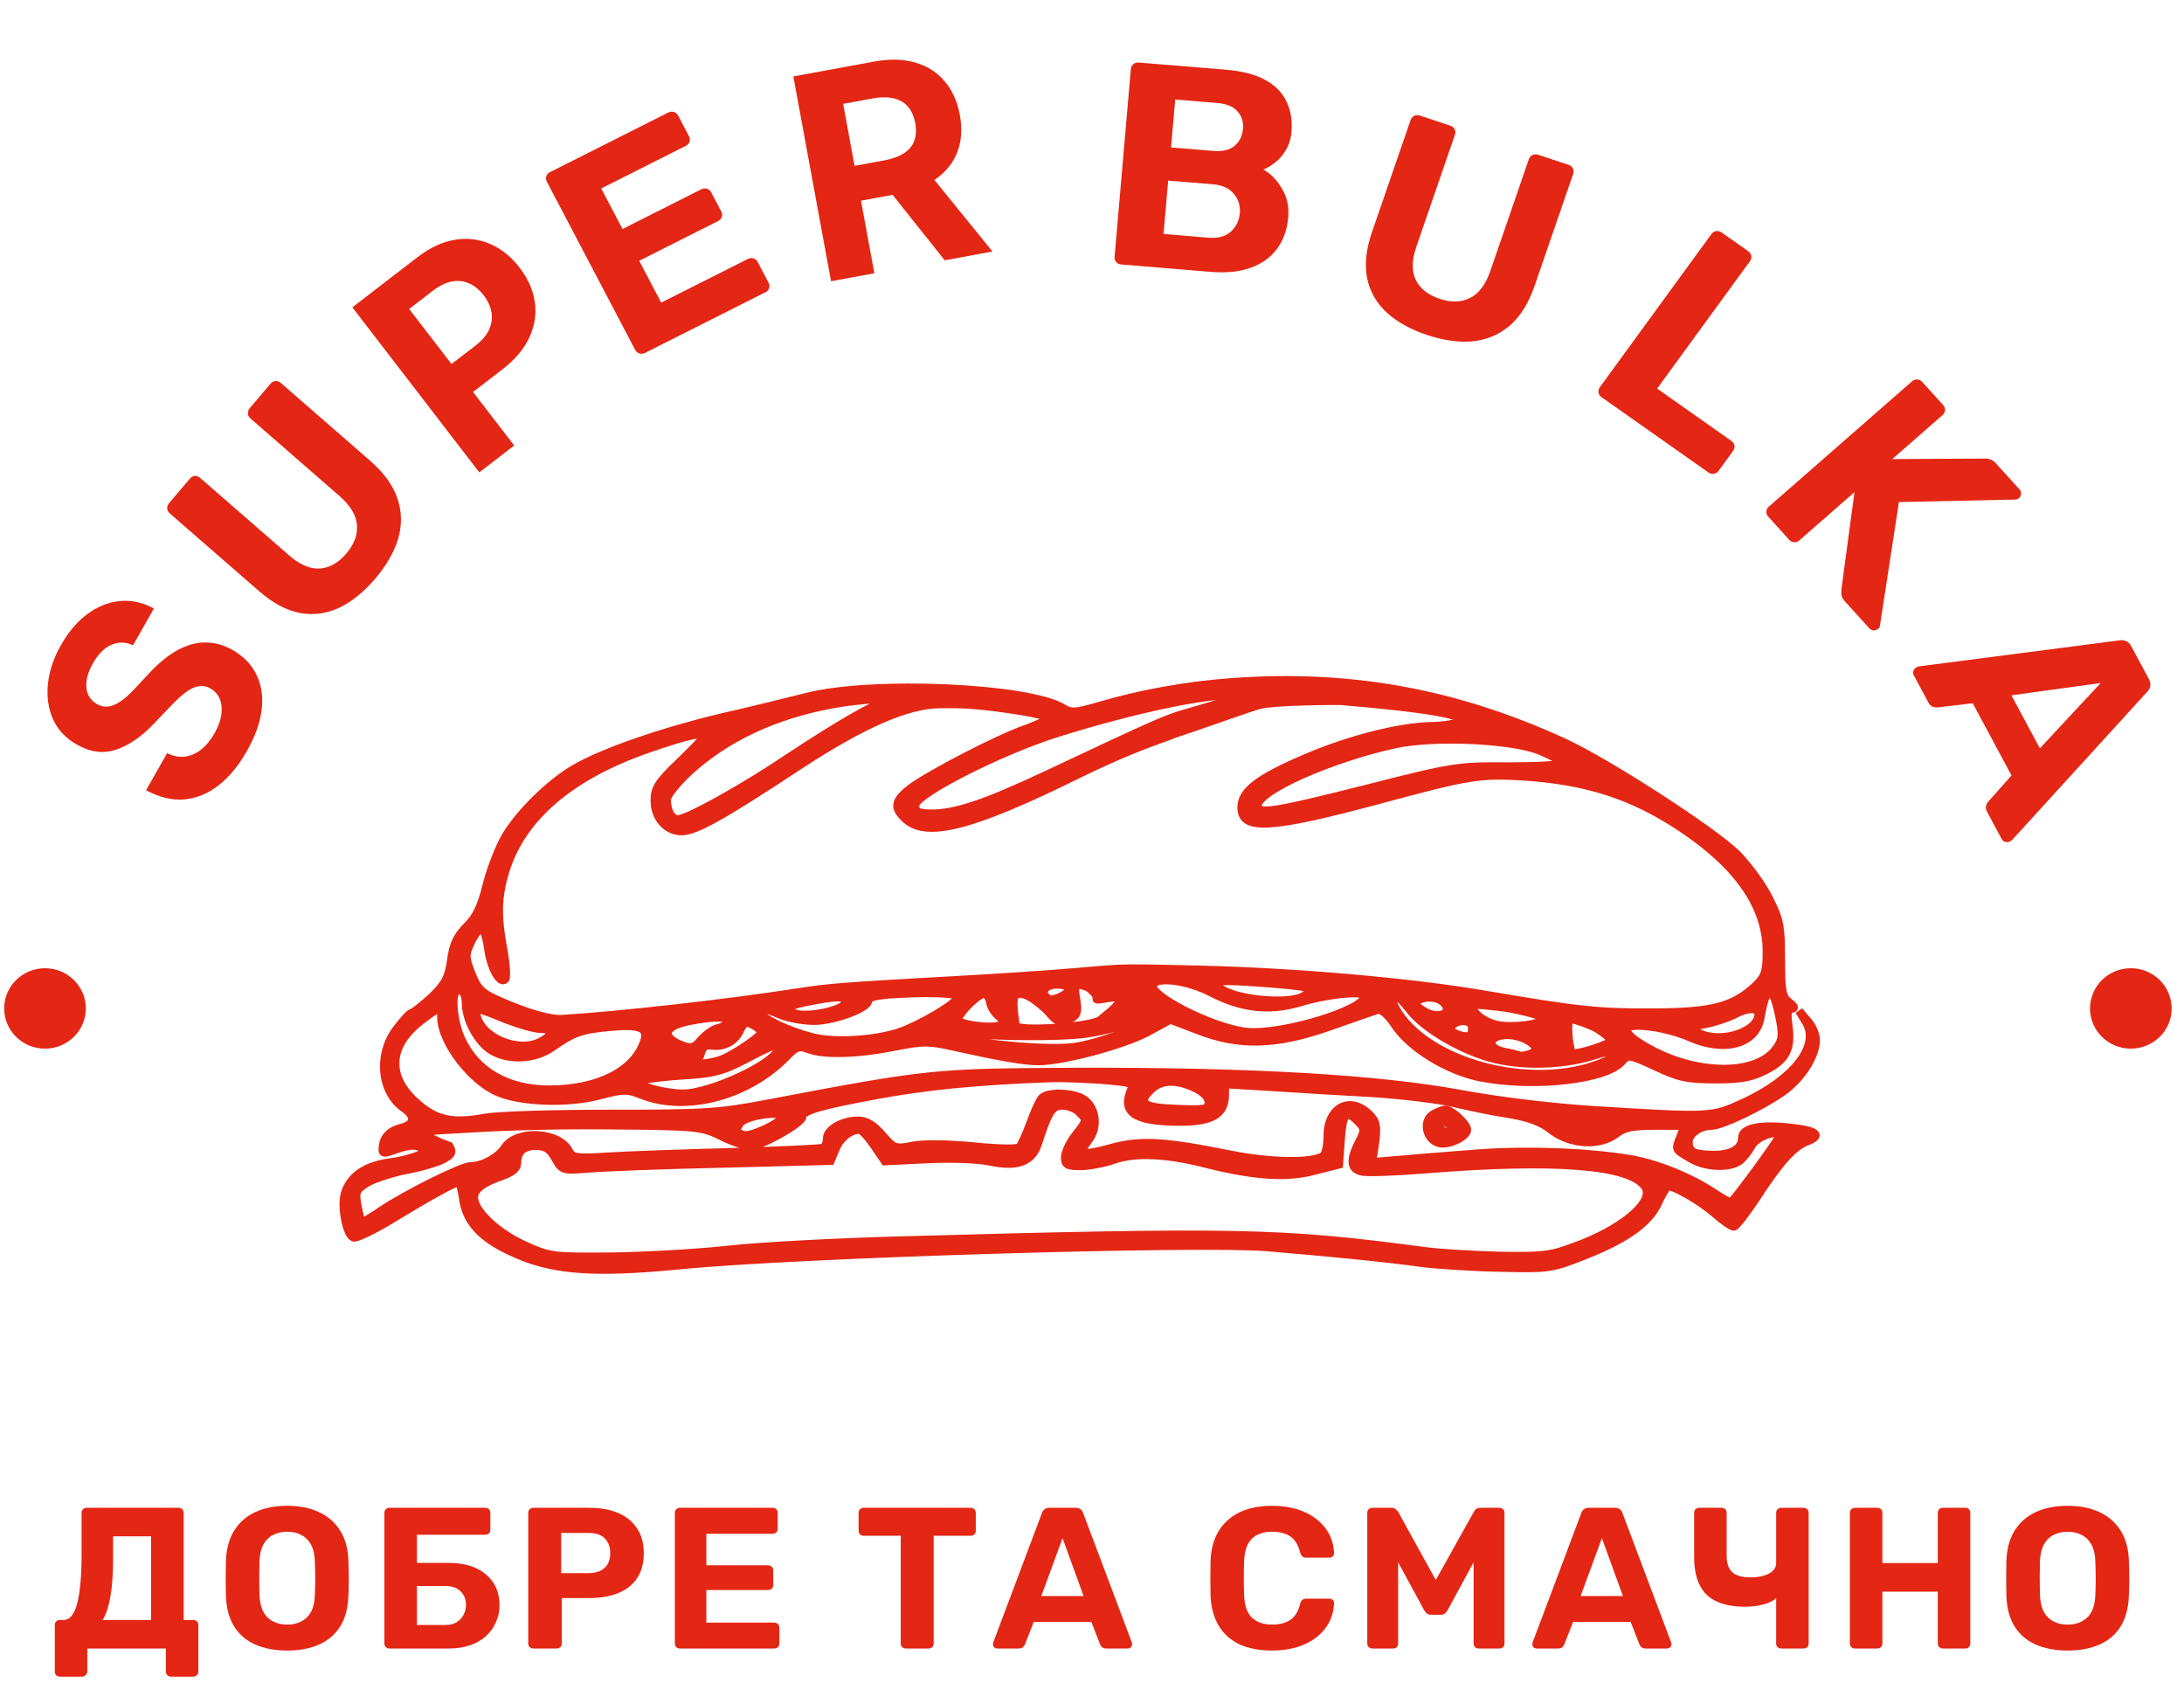 <svg width="103" height="80" viewBox="0 0 103 80" fill="none" xmlns="http://www.w3.org/2000/svg">
<g clip-path="url(#clip0_224_2)">
<path fill-rule="evenodd" clip-rule="evenodd" d="M58.159 32.156C55.972 32.308 53.785 32.708 51.792 33.297C50.727 33.602 50.514 33.621 50.147 33.393C48.579 32.404 41.148 32.061 38.032 32.86C37.122 33.088 35.283 33.545 33.929 33.849C31.238 34.496 28.471 35.447 27.116 36.227C25.955 36.892 24.504 38.319 23.846 39.422C23.555 39.917 23.149 40.944 22.955 41.705C22.704 42.732 22.452 43.265 22.007 43.683C21.562 44.139 21.368 44.52 21.272 45.281C21.155 46.099 21.001 46.384 20.362 47.012C19.917 47.411 19.491 47.753 19.414 47.753C19.336 47.753 19.007 48.115 18.678 48.552C17.788 49.751 17.962 51.501 19.065 52.261C19.607 52.642 19.549 53.022 18.93 53.174C18.214 53.346 18.041 53.788 18.041 54.225C18.041 54.419 18.249 54.345 18.561 54.234C18.771 54.16 19.027 54.069 19.299 54.031C19.783 53.954 19.976 54.187 19.976 54.32C19.976 54.434 19.008 54.738 18.428 54.796C17.305 54.948 16.53 55.4 16.259 56.275C16.085 56.884 16.337 58.215 16.666 58.348C16.801 58.406 17.691 57.968 18.62 57.397C20.207 56.427 21.446 55.742 21.639 55.742C21.678 55.742 21.775 56.085 21.833 56.484C21.968 57.568 22.665 58.348 24.058 58.995C25.974 59.908 27.89 60.06 32.032 59.661C37.586 59.109 56.533 58.539 59.765 58.805C62.707 59.052 65.436 59.319 67.042 59.547C67.816 59.642 69.519 59.756 70.816 59.775C73.061 59.832 73.216 59.794 74.706 59.204C76.699 58.425 77.783 57.645 78.209 56.693C78.402 56.275 78.615 55.933 78.673 55.933C79.002 55.933 80.202 56.636 80.86 57.207C81.247 57.549 81.653 57.834 81.77 57.834C81.867 57.834 82.35 57.207 82.854 56.446C83.899 54.829 84.595 54.05 85.215 53.821C85.95 53.536 85.699 53.307 84.499 53.174C83.028 53.003 82.157 53.174 82.157 53.65C82.157 54.164 81.653 54.449 80.802 54.449C79.873 54.43 79.641 54.316 79.641 53.84C79.641 53.46 80.163 53.079 80.725 53.079C81.189 53.079 83.067 52.186 84.073 51.481C84.963 50.854 85.64 49.789 85.64 49.028C85.64 48.761 85.466 48.362 85.234 48.115L84.847 47.659L85.157 48.172C85.853 49.275 84.634 50.873 82.254 51.976C80.725 52.68 80.705 52.68 75.19 52.338C73.312 52.224 70.758 51.919 68.996 51.596C65.029 50.854 59.011 50.512 50.804 50.531H50.798C44.011 50.569 43.932 50.569 36.193 52.033C33.909 52.471 33.232 52.509 28.839 52.509C26.032 52.509 23.517 52.585 22.858 52.699C21.349 52.984 20.555 52.813 19.646 51.995C18.214 50.74 18.33 49.256 19.917 48.077C20.73 47.449 20.807 47.449 20.807 47.982C20.826 49.142 22.239 50.987 23.497 51.501C24.62 51.976 26.826 52.033 28.258 51.653C29.419 51.349 29.574 51.349 30.29 51.634C32.38 52.452 35.303 51.672 37.102 49.808C37.548 49.352 37.683 49.294 38.128 49.466C38.864 49.751 40.489 49.694 42.193 49.352C43.547 49.085 43.799 49.085 44.979 49.352C47.128 49.827 48.289 50.036 48.966 50.036C50.127 50.036 52.972 49.275 54.114 48.666L55.198 48.077L56.495 48.572C58.43 49.332 60.172 49.294 62.707 48.4C63.771 48.02 64.778 47.678 64.952 47.62C65.145 47.563 65.436 47.811 65.784 48.324C66.5 49.408 68.281 50.493 69.81 50.797C72.345 51.292 75.732 50.911 76.486 50.055C76.777 49.713 76.835 49.713 78.073 50.283C79.157 50.797 79.563 50.892 80.899 50.892C82.138 50.892 82.602 50.797 83.279 50.454C84.247 49.96 84.499 49.446 84.344 48.343C84.266 47.753 84.305 47.563 84.499 47.563C84.673 47.544 84.634 47.449 84.382 47.259C84.053 47.012 83.996 46.746 83.996 45.224C83.996 43.664 83.937 43.34 83.415 42.333C83.105 41.705 82.428 40.792 81.925 40.278C80.783 39.156 75.809 35.941 73.738 34.99C68.668 32.67 63.713 31.757 58.159 32.156ZM57.869 33.05C57.666 33.109 57.41 33.186 57.142 33.266C56.719 33.392 56.265 33.528 55.933 33.621C54.966 33.906 54.637 34.039 49.353 36.531C46.392 37.919 45.018 38.376 43.837 38.357C43.295 38.338 43.16 38.262 43.16 37.977C43.16 37.444 47.244 35.371 49.953 34.534C53.379 33.469 56.514 32.803 58.062 32.765H58.836L57.869 33.05ZM41.805 33.05C41.205 33.202 39.444 34.23 37.257 35.675C35.051 37.159 32.419 38.623 31.974 38.623C31.664 38.623 31.451 38.224 31.451 37.691C31.451 37.501 31.916 36.931 32.477 36.398C34.219 34.8 36.483 33.716 39.289 33.202C40.547 32.974 42.657 32.841 41.805 33.05ZM48.153 33.526C48.869 33.64 49.45 33.792 49.45 33.868C49.45 33.925 48.986 34.135 48.444 34.344C47.128 34.781 43.779 36.531 42.928 37.178C42.173 37.767 42.134 38.091 42.715 38.623C43.702 39.518 45.831 38.985 50.804 36.531C52.859 35.521 54.196 35.042 54.768 34.837C54.886 34.795 54.971 34.764 55.024 34.743C55.296 34.633 55.453 34.575 55.759 34.477C56.076 34.375 56.691 34.161 57.336 33.936C58.111 33.666 58.929 33.381 59.32 33.26C60.037 33.037 63.23 33.05 63.23 33.05C67.295 33.393 69.519 33.754 68.706 34.077C68.493 34.154 67.951 34.23 67.487 34.23C65.997 34.268 63.713 34.838 61.643 35.713C59.359 36.683 58.546 37.292 58.546 38.072C58.546 39.175 59.901 39.099 65.126 37.691C69.287 36.569 69.79 36.493 71.784 36.607C74.822 36.797 76.99 37.501 79.254 39.004C81.983 40.811 83.318 42.751 83.318 44.862C83.318 45.813 83.241 46.041 82.795 46.479C81.731 47.468 80.744 47.715 78.054 47.734C75.383 47.753 74.416 47.639 70.158 46.917C66.655 46.308 61.236 45.832 56.708 45.718L56.214 45.707C54.151 45.658 53.424 45.641 52.699 45.675C52.303 45.694 51.909 45.728 51.3 45.781C51.123 45.797 50.927 45.814 50.708 45.832C49.643 45.927 47.069 46.099 44.999 46.213C39.851 46.498 39.096 46.555 37.644 46.783C34.219 47.316 29.09 47.887 26.516 48.039C25.936 48.077 24.91 47.773 23.671 47.24C22.704 46.821 22.529 46.651 22.239 45.908C21.93 45.129 21.93 45.014 22.22 44.406C22.394 44.045 22.626 43.759 22.723 43.759C22.8 43.759 22.936 44.178 23.013 44.672C23.13 45.623 23.575 46.422 23.826 46.175C23.904 46.099 23.865 45.49 23.749 44.825C23.439 43.207 23.459 42.313 23.826 41.096C24.6 38.547 26.903 36.569 30.6 35.295C32.419 34.667 33.193 34.496 33.193 34.724C33.193 34.781 32.671 35.333 32.032 35.941C31.045 36.892 30.871 37.159 30.871 37.748C30.871 38.566 31.432 39.194 32.148 39.194C32.806 39.194 34.122 38.452 37.722 36.075C40.663 34.154 42.794 33.202 44.361 33.202C44.423 33.202 44.489 33.202 44.559 33.201C45.145 33.195 46.062 33.186 48.153 33.526ZM72.654 35.409C73.196 35.637 73.641 35.884 73.641 35.98C73.641 36.075 72.538 36.132 71.183 36.132C68.784 36.113 68.59 36.132 64.487 37.178C60.036 38.3 59.32 38.414 59.32 37.977C59.32 37.292 62.668 35.789 65.726 35.105C67.584 34.686 71.358 34.857 72.654 35.409ZM57.133 46.803C58.565 47.544 59.862 47.678 61.255 47.278C62.61 46.86 64.352 46.688 64.352 46.974C64.352 47.62 60.423 48.819 58.778 48.647C57.191 48.476 54.075 46.898 54.385 46.403C54.637 46.041 56.03 46.232 57.133 46.803ZM61.604 46.574C61.836 46.651 61.836 46.707 61.526 46.936C60.791 47.449 57.636 47.069 57.423 46.422C57.346 46.232 57.714 46.213 59.32 46.327C60.423 46.403 61.449 46.498 61.604 46.574ZM50.417 46.612C50.417 46.86 49.682 47.221 49.45 47.088C49.024 46.821 49.256 46.422 49.837 46.422C50.166 46.422 50.417 46.498 50.417 46.612ZM51.269 46.536C51.424 46.593 51.773 46.936 51.715 47.088C51.689 47.156 51.863 47.125 52.079 47.088C52.348 47.041 52.683 46.982 52.78 47.088C52.93 47.251 52.353 47.713 52.063 47.946C51.98 48.012 51.92 48.06 51.908 48.077C51.54 48.419 47.901 48.666 47.901 48.343C47.901 48.32 47.892 48.254 47.879 48.162C47.826 47.8 47.716 47.038 47.901 46.917C48.269 46.651 49.025 47.316 49.296 47.563C49.387 47.643 49.462 47.729 49.532 47.809C49.761 48.072 49.939 48.276 50.458 48.043C50.866 47.861 50.828 47.604 50.756 47.114L50.747 47.05C50.63 46.422 50.727 46.327 51.269 46.536ZM21.968 47.297C21.968 48.02 22.452 48.971 23.033 49.427C23.807 50.017 25.181 49.998 26.052 49.37C27.02 48.686 27.445 48.533 28.781 48.419C30.174 48.286 30.581 48.458 30.387 49.066C29.942 50.493 28.2 51.367 25.897 51.367C23.942 51.367 22.452 50.512 21.755 48.99C21.407 48.248 21.272 46.993 21.504 46.746C21.736 46.536 21.968 46.821 21.968 47.297ZM45.192 46.993C45.192 47.221 43.876 48.058 42.754 48.533C41.651 49.028 39.425 49.199 38.283 48.895C37.122 48.59 35.903 48.001 35.903 47.753C35.903 47.506 35.98 47.506 36.812 47.849C37.18 48.001 37.896 48.134 38.399 48.134C39.309 48.134 40.935 47.544 40.935 47.202C40.935 46.955 41.631 46.86 43.605 46.821C44.534 46.821 45.192 46.879 45.192 46.993ZM46.702 47.297C46.74 47.487 46.915 47.773 47.089 47.906C47.282 48.039 47.321 48.21 47.205 48.305C46.973 48.533 45.192 48.324 45.192 48.077C45.192 47.773 46.198 46.783 46.45 46.86C46.547 46.898 46.682 47.088 46.702 47.297ZM83.899 47.867C84.092 48.761 84.073 48.99 83.802 49.389C82.912 50.74 79.989 50.721 77.648 49.37C76.37 48.647 76.428 48.229 77.783 48.4C78.344 48.458 79.196 48.686 79.66 48.895C81.325 49.637 82.815 49.237 83.028 47.982C83.299 46.422 83.589 46.384 83.899 47.867ZM39.87 47.164C40.141 47.601 37.741 48.096 37.335 47.697C37.122 47.487 37.315 47.373 38.244 47.202C39.425 46.974 39.734 46.974 39.87 47.164ZM66.461 47.582C67.139 48.495 69.016 49.58 70.526 49.941C71.997 50.283 73.854 50.207 75.286 49.732C75.693 49.599 76.08 49.523 76.118 49.56C76.332 49.751 75.828 50.055 74.861 50.34C71.977 51.158 68.067 50.207 66.306 48.229C65.745 47.582 65.513 46.993 65.861 46.993C65.958 46.993 66.21 47.259 66.461 47.582ZM68.165 47.377C68.475 47.853 67.719 48.039 67.139 47.659C66.732 47.411 66.674 47.297 66.887 47.164C67.235 46.955 67.914 46.978 68.165 47.377ZM23.807 48.039C24.445 48.286 25.2 48.514 25.51 48.514C25.8 48.514 26.032 48.59 26.032 48.666C26.032 48.743 25.8 48.952 25.51 49.104C24.504 49.656 22.762 48.971 22.491 47.925C22.375 47.468 22.413 47.468 23.807 48.039ZM72.714 47.948C73.023 48.214 71.784 48.438 70.874 48.362C70.216 48.305 69.675 47.929 69.52 47.663C69.327 47.32 69.501 47.339 70.681 47.472C71.359 47.53 72.636 47.872 72.714 47.948ZM82.931 47.811C82.931 48.629 81.228 49.199 80.202 48.743L79.544 48.458L80.415 48.286C80.899 48.191 81.499 47.982 81.77 47.849C82.389 47.506 82.931 47.487 82.931 47.811ZM54.482 47.925C54.482 48.21 51.753 49.237 50.611 49.37C49.024 49.56 44.418 49.028 44.418 48.666C44.418 48.552 44.573 48.533 44.766 48.609C45.366 48.857 49.895 48.952 51.308 48.724C52.062 48.609 53.069 48.343 53.533 48.134L53.618 48.097C54.249 47.823 54.421 47.748 54.466 47.794C54.483 47.811 54.483 47.846 54.482 47.892V47.908L54.482 47.925ZM34.316 48.172C34.258 48.305 34.064 48.438 33.851 48.476C33.658 48.514 33.309 48.761 33.077 49.009C32.748 49.408 32.613 49.446 32.187 49.294C31.142 48.895 31.297 48.362 32.554 48.134C33.754 47.906 34.393 47.925 34.316 48.172ZM35.903 48.686C35.903 48.781 35.438 49.142 34.896 49.485C33.987 50.055 33.696 50.131 32.284 50.207C31.277 50.245 30.677 50.188 30.677 50.074C30.677 49.96 31.103 49.922 31.819 49.979C32.864 50.074 32.942 50.055 33.058 49.656C33.116 49.389 33.29 49.256 33.522 49.294C34.122 49.389 34.664 49.104 34.896 48.59C35.09 48.191 35.187 48.153 35.516 48.324C35.728 48.438 35.903 48.609 35.903 48.686ZM75.345 48.514C75.673 48.724 75.964 48.971 75.964 49.066C75.964 49.237 74.261 49.77 74.144 49.637C73.99 49.446 73.856 48.043 74.069 48.043C74.185 48.043 74.996 48.305 75.345 48.514ZM69.327 48.233C69.482 48.329 69.422 48.743 69.345 48.8C69.171 48.971 68.416 48.724 68.416 48.495C68.416 48.267 68.959 48.005 69.327 48.233ZM72.423 49.47C72.423 49.679 71.784 49.808 71.668 49.77C71.532 49.713 71.183 49.637 70.893 49.58C70.1 49.408 70.178 48.804 71.069 48.804C71.707 48.785 72.423 49.184 72.423 49.47ZM36.677 49.446C36.677 50.074 33.541 51.558 32.206 51.558C31.393 51.558 30.097 51.215 30.097 51.006C30.097 50.93 30.948 50.797 31.993 50.721C33.619 50.626 34.025 50.531 35.129 49.96C36.503 49.237 36.677 49.18 36.677 49.446ZM51.908 50.911L51.925 50.912C53.456 51.044 53.475 51.046 53.301 51.481C52.914 52.49 53.592 52.889 55.662 52.889C57.172 52.889 57.772 52.528 57.772 51.615V51.12L59.959 51.253C61.139 51.33 63.307 51.463 64.739 51.539C66.171 51.634 67.874 51.843 68.513 51.995C69.152 52.147 70.293 52.395 71.067 52.509C72.093 52.68 72.654 52.87 73.177 53.289C74.067 53.973 75.441 54.05 76.215 53.46C76.603 53.156 76.99 53.079 78.073 53.079H79.447L79.254 53.574L79.227 53.644C79.125 53.904 79.071 54.042 79.106 54.153C79.146 54.279 79.301 54.369 79.631 54.562L79.699 54.601C80.395 55.039 81.537 55.096 82.041 54.734C82.215 54.601 82.466 54.278 82.602 54.031C82.834 53.574 83.899 53.213 83.899 53.593C83.899 53.707 82.041 56.256 81.653 56.674C81.615 56.713 81.247 56.522 80.86 56.256C79.719 55.495 78.112 54.848 76.835 54.639C74.744 54.297 71.725 54.202 69.326 54.411C68.029 54.506 66.461 54.639 65.842 54.696L64.719 54.791L64.855 53.859C64.952 53.079 64.913 52.87 64.565 52.528C63.674 51.653 62.61 52.205 62.61 53.555C62.61 54.012 62.513 54.449 62.397 54.506C61.855 54.848 59.881 54.81 58.004 54.43C54.869 53.802 53.785 53.745 52.392 54.126C51.734 54.316 51.133 54.411 51.076 54.354C50.998 54.297 51.133 54.031 51.327 53.764C51.811 53.174 51.695 52.242 51.133 51.843C50.63 51.501 49.373 51.463 49.121 51.786C49.005 51.919 48.773 52.452 48.579 52.984C48.385 53.498 48.153 54.012 48.076 54.087C47.998 54.183 47.031 54.164 45.947 54.05C44.728 53.935 43.586 53.916 43.063 54.012C42.231 54.183 42.173 54.164 41.612 53.517C41.205 53.041 40.857 52.832 40.47 52.832C39.734 52.832 38.999 53.251 38.999 53.669C38.999 53.859 38.922 54.05 38.844 54.107C38.767 54.164 36.812 54.24 34.529 54.316C32.264 54.373 29.632 54.468 28.703 54.525C27.194 54.62 27 54.601 26.826 54.259C26.342 53.346 24.368 53.251 23.807 54.107C23.497 54.582 22.742 54.981 22.201 54.981C21.775 54.981 19.181 56.275 17.982 57.074C17.498 57.416 17.072 57.645 17.053 57.606C17.014 57.587 16.936 57.226 16.859 56.846C16.743 56.18 16.782 56.104 17.323 55.761C17.652 55.571 18.465 55.305 19.123 55.172C19.781 55.058 20.555 54.829 20.865 54.677C21.31 54.449 21.368 54.335 21.194 54.031C19.976 53.559 19.59 53.335 21.041 53.274C21.2 53.267 21.414 53.254 21.684 53.239L21.685 53.238H21.686C22.886 53.166 25.186 53.029 28.723 53.06C32.883 53.099 33.077 53.118 33.987 53.555C34.49 53.821 35.148 54.031 35.419 54.031C35.922 54.031 37.838 52.946 37.838 52.661C37.838 52.376 38.651 52.128 41.341 51.634C43.721 51.196 46.024 50.968 49.547 50.835C49.972 50.816 51.037 50.854 51.908 50.911ZM56.34 51.292C56.746 51.481 56.998 51.729 56.998 51.976C56.998 52.3 56.862 52.338 55.507 52.28C53.901 52.224 53.63 52.014 54.269 51.387C54.753 50.911 55.45 50.873 56.34 51.292ZM50.882 52.433L50.914 52.464C51.27 52.813 51.272 52.815 50.708 53.536C50.437 53.879 50.224 54.354 50.224 54.563C50.224 54.925 50.34 54.981 50.959 54.981C51.346 54.981 52.062 54.848 52.547 54.677C53.533 54.335 55.024 54.392 56.92 54.886C59.146 55.438 60.655 55.552 61.952 55.21L63.152 54.906L63.229 53.802C63.326 52.49 63.462 52.319 64.004 52.832C64.371 53.213 64.39 53.27 64.081 53.859C63.655 54.696 63.694 55.114 64.197 55.229C64.429 55.305 65.803 55.248 67.235 55.134C73.37 54.639 76.931 54.925 77.59 55.971C78.035 56.674 76.467 57.987 74.222 58.786C73.119 59.204 72.693 59.242 70.661 59.204C69.384 59.166 67.719 59.071 66.984 58.957C60.365 58.082 58.217 58.044 42.483 58.481C39.56 58.558 35.903 58.748 34.354 58.919C32.806 59.09 30.29 59.223 28.742 59.242C25.974 59.261 25.916 59.242 24.658 58.672C23.401 58.082 22.355 57.074 22.355 56.465C22.355 56.066 22.781 55.761 23.652 55.457C24.136 55.286 24.387 55.096 24.387 54.848C24.407 54.278 24.678 54.031 25.278 54.031C25.723 54.031 25.936 54.164 26.187 54.62C26.312 54.836 26.389 54.971 26.506 55.049C26.697 55.177 26.993 55.155 27.774 55.096C28.471 55.039 31.316 54.925 34.103 54.867L39.173 54.734L39.405 54.183C39.618 53.65 40.102 53.27 40.528 53.27C40.644 53.27 40.954 53.612 41.225 54.012L41.728 54.753L43.702 54.658C44.863 54.601 46.102 54.639 46.721 54.772C47.979 55.039 48.676 54.772 48.947 53.935C49.45 52.376 49.624 52.128 50.108 52.128C50.36 52.128 50.727 52.261 50.882 52.433ZM36.87 52.661C36.87 52.927 35.438 53.593 35.09 53.517C34.722 53.422 34.664 53.289 34.896 52.965C35.129 52.604 36.87 52.338 36.87 52.661ZM74.9 53.079C74.957 53.174 74.88 53.27 74.725 53.27C74.57 53.27 74.377 53.174 74.319 53.079C74.261 52.965 74.338 52.889 74.493 52.889C74.648 52.889 74.841 52.965 74.9 53.079ZM67.545 52.566C67.081 52.908 67.274 53.745 67.874 53.897C68.32 54.011 69.191 53.593 69.191 53.27C69.191 52.984 68.455 52.318 68.165 52.318C68.029 52.318 67.758 52.432 67.545 52.566ZM68.436 53.174C68.416 53.46 67.971 53.403 67.874 53.117C67.816 52.946 67.913 52.87 68.106 52.927C68.3 52.946 68.436 53.06 68.436 53.174ZM2.122 49.252C3.08 49.252 3.858 48.489 3.858 47.546C3.858 46.604 3.08 45.84 2.122 45.84C1.163 45.84 0.386 46.604 0.386 47.546C0.386 48.489 1.163 49.252 2.122 49.252ZM102.228 47.546C102.228 48.489 101.451 49.252 100.492 49.252C99.534 49.252 98.757 48.489 98.757 47.546C98.757 46.604 99.534 45.84 100.492 45.84C101.451 45.84 102.228 46.604 102.228 47.546Z" fill="#E42614" stroke="#E42614" stroke-width="0.379"/>
<path d="M2.816 79.052C2.752 79.052 2.697 79.03 2.652 78.986C2.607 78.942 2.585 78.885 2.585 78.815V76.616C2.585 76.547 2.607 76.49 2.652 76.446C2.697 76.401 2.752 76.379 2.816 76.379H2.999C3.154 76.379 3.286 76.307 3.395 76.161C3.504 76.016 3.591 75.811 3.655 75.545C3.72 75.273 3.768 74.948 3.8 74.569C3.832 74.183 3.848 73.754 3.848 73.28V71.327C3.848 71.258 3.871 71.201 3.916 71.157C3.961 71.112 4.015 71.09 4.08 71.09H8.419C8.49 71.09 8.548 71.112 8.593 71.157C8.638 71.201 8.661 71.258 8.661 71.327V76.379H9.114C9.185 76.379 9.242 76.401 9.287 76.446C9.332 76.49 9.355 76.547 9.355 76.616V78.815C9.355 78.879 9.332 78.932 9.287 78.977C9.242 79.027 9.185 79.052 9.114 79.052H8.063C7.992 79.052 7.934 79.027 7.889 78.977C7.844 78.932 7.822 78.879 7.822 78.815V77.725H4.118V78.815C4.118 78.879 4.092 78.932 4.041 78.977C3.996 79.027 3.938 79.052 3.867 79.052H2.816ZM4.841 76.379H7.127V72.436H5.333V73.469C5.333 74.196 5.292 74.796 5.208 75.27C5.124 75.744 5.002 76.114 4.841 76.379Z" fill="#E42614"/>
<path d="M13.547 77.82C12.962 77.82 12.457 77.725 12.033 77.535C11.609 77.346 11.278 77.061 11.04 76.682C10.802 76.297 10.673 75.813 10.654 75.232C10.648 74.96 10.644 74.692 10.644 74.426C10.644 74.154 10.648 73.88 10.654 73.602C10.673 73.033 10.802 72.556 11.04 72.171C11.284 71.779 11.618 71.485 12.043 71.289C12.473 71.093 12.975 70.995 13.547 70.995C14.113 70.995 14.608 71.093 15.032 71.289C15.463 71.485 15.801 71.779 16.045 72.171C16.289 72.556 16.418 73.033 16.431 73.602C16.444 73.88 16.45 74.154 16.45 74.426C16.45 74.692 16.444 74.96 16.431 75.232C16.412 75.813 16.283 76.297 16.045 76.682C15.807 77.061 15.476 77.346 15.052 77.535C14.627 77.725 14.126 77.82 13.547 77.82ZM13.547 76.597C13.92 76.597 14.226 76.486 14.463 76.265C14.708 76.038 14.836 75.678 14.849 75.185C14.862 74.907 14.868 74.647 14.868 74.407C14.868 74.161 14.862 73.902 14.849 73.63C14.843 73.302 14.782 73.033 14.666 72.825C14.55 72.616 14.396 72.464 14.203 72.37C14.017 72.268 13.798 72.218 13.547 72.218C13.296 72.218 13.075 72.268 12.882 72.37C12.689 72.464 12.534 72.616 12.419 72.825C12.309 73.033 12.248 73.302 12.236 73.63C12.229 73.902 12.226 74.161 12.226 74.407C12.226 74.647 12.229 74.907 12.236 75.185C12.255 75.678 12.383 76.038 12.621 76.265C12.859 76.486 13.168 76.597 13.547 76.597Z" fill="#E42614"/>
<path d="M18.37 77.725C18.3 77.725 18.242 77.703 18.197 77.659C18.152 77.615 18.129 77.558 18.129 77.488V71.327C18.129 71.258 18.152 71.201 18.197 71.157C18.242 71.112 18.3 71.09 18.37 71.09H22.884C22.955 71.09 23.013 71.112 23.058 71.157C23.103 71.201 23.125 71.258 23.125 71.327V72.133C23.125 72.196 23.103 72.25 23.058 72.294C23.013 72.338 22.955 72.36 22.884 72.36H19.663V73.687H21.158C21.904 73.687 22.489 73.868 22.913 74.228C23.344 74.588 23.559 75.074 23.559 75.687C23.559 75.959 23.504 76.218 23.395 76.465C23.292 76.711 23.141 76.929 22.942 77.119C22.742 77.308 22.492 77.457 22.19 77.564C21.894 77.671 21.55 77.725 21.158 77.725H18.37ZM19.663 76.616H21.013C21.219 76.616 21.392 76.572 21.534 76.484C21.682 76.395 21.791 76.278 21.862 76.133C21.939 75.988 21.977 75.833 21.977 75.668C21.977 75.416 21.894 75.204 21.727 75.033C21.566 74.863 21.328 74.778 21.013 74.778H19.663V76.616Z" fill="#E42614"/>
<path d="M25.154 77.725C25.083 77.725 25.025 77.703 24.98 77.659C24.935 77.615 24.912 77.558 24.912 77.488V71.327C24.912 71.258 24.935 71.201 24.98 71.157C25.025 71.112 25.083 71.09 25.154 71.09H27.786C28.307 71.09 28.757 71.169 29.137 71.327C29.522 71.485 29.821 71.725 30.033 72.048C30.252 72.364 30.361 72.758 30.361 73.233C30.361 73.713 30.252 74.111 30.033 74.427C29.821 74.737 29.522 74.967 29.137 75.119C28.757 75.27 28.307 75.346 27.786 75.346H26.494V77.488C26.494 77.558 26.471 77.615 26.427 77.659C26.381 77.703 26.324 77.725 26.253 77.725H25.154ZM26.465 74.171H27.738C28.066 74.171 28.32 74.092 28.5 73.934C28.686 73.776 28.78 73.539 28.78 73.223C28.78 72.945 28.696 72.718 28.529 72.54C28.368 72.364 28.105 72.275 27.738 72.275H26.465V74.171Z" fill="#E42614"/>
<path d="M32.068 77.725C31.997 77.725 31.94 77.703 31.895 77.659C31.85 77.615 31.827 77.558 31.827 77.488V71.327C31.827 71.258 31.85 71.201 31.895 71.157C31.94 71.112 31.997 71.09 32.068 71.09H36.437C36.508 71.09 36.566 71.112 36.611 71.157C36.656 71.201 36.678 71.258 36.678 71.327V72.085C36.678 72.149 36.656 72.202 36.611 72.247C36.566 72.291 36.508 72.313 36.437 72.313H33.312V73.801H36.225C36.296 73.801 36.353 73.823 36.398 73.868C36.444 73.912 36.466 73.969 36.466 74.038V74.74C36.466 74.803 36.444 74.856 36.398 74.901C36.353 74.945 36.296 74.967 36.225 74.967H33.312V76.503H36.514C36.585 76.503 36.643 76.525 36.688 76.569C36.733 76.613 36.755 76.67 36.755 76.74V77.488C36.755 77.558 36.733 77.615 36.688 77.659C36.643 77.703 36.585 77.725 36.514 77.725H32.068Z" fill="#E42614"/>
<path d="M42.721 77.725C42.65 77.725 42.593 77.703 42.547 77.659C42.503 77.615 42.48 77.558 42.48 77.488V72.408H40.725C40.66 72.408 40.606 72.386 40.561 72.341C40.516 72.297 40.493 72.244 40.493 72.18V71.327C40.493 71.258 40.516 71.201 40.561 71.157C40.606 71.112 40.66 71.09 40.725 71.09H45.778C45.849 71.09 45.907 71.112 45.952 71.157C45.997 71.201 46.019 71.258 46.019 71.327V72.18C46.019 72.244 45.997 72.297 45.952 72.341C45.907 72.386 45.849 72.408 45.778 72.408H44.033V77.488C44.033 77.558 44.01 77.615 43.965 77.659C43.92 77.703 43.862 77.725 43.791 77.725H42.721Z" fill="#E42614"/>
<path d="M47.034 77.725C46.976 77.725 46.928 77.706 46.889 77.668C46.851 77.624 46.831 77.577 46.831 77.526C46.831 77.495 46.835 77.466 46.841 77.441L49.136 71.346C49.156 71.277 49.194 71.216 49.252 71.166C49.31 71.116 49.39 71.09 49.493 71.09H50.728C50.831 71.09 50.911 71.116 50.969 71.166C51.027 71.216 51.065 71.277 51.085 71.346L53.38 77.441C53.386 77.466 53.39 77.495 53.39 77.526C53.39 77.577 53.37 77.624 53.332 77.668C53.293 77.706 53.245 77.725 53.187 77.725H52.184C52.088 77.725 52.017 77.703 51.972 77.659C51.927 77.615 51.898 77.574 51.885 77.536L51.47 76.474H48.751L48.336 77.536C48.323 77.574 48.294 77.615 48.249 77.659C48.204 77.703 48.133 77.725 48.037 77.725H47.034ZM49.108 75.251H51.104L50.111 72.522L49.108 75.251Z" fill="#E42614"/>
<path d="M59.994 77.82C59.389 77.82 58.875 77.722 58.451 77.526C58.033 77.324 57.708 77.033 57.477 76.654C57.245 76.268 57.117 75.801 57.091 75.251C57.084 74.992 57.081 74.714 57.081 74.417C57.081 74.12 57.084 73.836 57.091 73.564C57.117 73.02 57.245 72.559 57.477 72.18C57.715 71.794 58.046 71.501 58.47 71.298C58.894 71.096 59.403 70.995 59.994 70.995C60.425 70.995 60.817 71.049 61.17 71.156C61.524 71.264 61.829 71.419 62.087 71.621C62.344 71.823 62.543 72.06 62.685 72.332C62.826 72.603 62.903 72.907 62.916 73.242C62.916 73.298 62.894 73.346 62.849 73.384C62.81 73.422 62.762 73.441 62.704 73.441H61.604C61.527 73.441 61.466 73.422 61.421 73.384C61.376 73.346 61.341 73.282 61.315 73.194C61.219 72.822 61.058 72.566 60.833 72.426C60.608 72.287 60.328 72.218 59.994 72.218C59.595 72.218 59.28 72.325 59.049 72.54C58.817 72.755 58.692 73.112 58.673 73.611C58.653 74.129 58.653 74.66 58.673 75.204C58.692 75.703 58.817 76.06 59.049 76.275C59.28 76.49 59.595 76.597 59.994 76.597C60.328 76.597 60.608 76.528 60.833 76.388C61.064 76.243 61.225 75.987 61.315 75.621C61.341 75.526 61.376 75.463 61.421 75.431C61.466 75.393 61.527 75.374 61.604 75.374H62.704C62.762 75.374 62.81 75.393 62.849 75.431C62.894 75.469 62.916 75.516 62.916 75.573C62.903 75.908 62.826 76.211 62.685 76.483C62.543 76.755 62.344 76.992 62.087 77.194C61.829 77.396 61.524 77.551 61.17 77.659C60.817 77.766 60.425 77.82 59.994 77.82Z" fill="#E42614"/>
<path d="M64.723 77.725C64.659 77.725 64.601 77.703 64.549 77.659C64.504 77.615 64.482 77.558 64.482 77.488V71.327C64.482 71.258 64.504 71.201 64.549 71.157C64.601 71.112 64.659 71.09 64.723 71.09H65.62C65.716 71.09 65.787 71.116 65.832 71.166C65.883 71.216 65.919 71.254 65.938 71.28L67.713 74.493L69.507 71.28C69.519 71.254 69.548 71.216 69.593 71.166C69.645 71.116 69.719 71.09 69.815 71.09H70.712C70.783 71.09 70.841 71.112 70.886 71.157C70.931 71.201 70.953 71.258 70.953 71.327V77.488C70.953 77.558 70.931 77.615 70.886 77.659C70.841 77.703 70.783 77.725 70.712 77.725H69.728C69.664 77.725 69.61 77.703 69.564 77.659C69.519 77.615 69.497 77.558 69.497 77.488V73.659L68.272 75.915C68.24 75.972 68.198 76.022 68.147 76.067C68.095 76.111 68.028 76.133 67.944 76.133H67.491C67.407 76.133 67.34 76.111 67.288 76.067C67.237 76.022 67.195 75.972 67.163 75.915L65.938 73.659V77.488C65.938 77.558 65.916 77.615 65.871 77.659C65.826 77.703 65.771 77.725 65.707 77.725H64.723Z" fill="#E42614"/>
<path d="M72.47 77.725C72.412 77.725 72.364 77.706 72.326 77.668C72.287 77.624 72.268 77.577 72.268 77.526C72.268 77.495 72.271 77.466 72.278 77.441L74.573 71.346C74.592 71.277 74.631 71.216 74.689 71.166C74.746 71.116 74.827 71.09 74.93 71.09H76.164C76.267 71.09 76.347 71.116 76.405 71.166C76.463 71.216 76.502 71.277 76.521 71.346L78.816 77.441C78.823 77.466 78.826 77.495 78.826 77.526C78.826 77.577 78.807 77.624 78.768 77.668C78.729 77.706 78.681 77.725 78.623 77.725H77.62C77.524 77.725 77.453 77.703 77.408 77.659C77.363 77.615 77.335 77.574 77.321 77.536L76.907 76.474H74.187L73.772 77.536C73.76 77.574 73.731 77.615 73.686 77.659C73.641 77.703 73.57 77.725 73.473 77.725H72.47ZM74.544 75.251H76.54L75.547 72.522L74.544 75.251Z" fill="#E42614"/>
<path d="M83.996 77.725C83.932 77.725 83.877 77.703 83.832 77.659C83.787 77.615 83.765 77.558 83.765 77.488V75.356C83.662 75.444 83.53 75.52 83.369 75.583C83.209 75.64 83.032 75.684 82.839 75.716C82.653 75.741 82.466 75.754 82.28 75.754C81.469 75.754 80.868 75.561 80.476 75.176C80.09 74.79 79.897 74.209 79.897 73.431V71.327C79.897 71.258 79.92 71.201 79.965 71.157C80.01 71.112 80.064 71.09 80.129 71.09H81.19C81.26 71.09 81.318 71.112 81.363 71.157C81.409 71.201 81.431 71.258 81.431 71.327V73.365C81.431 73.706 81.518 73.959 81.691 74.124C81.865 74.288 82.161 74.37 82.579 74.37C82.701 74.37 82.829 74.36 82.964 74.341C83.099 74.316 83.228 74.278 83.35 74.228C83.472 74.177 83.572 74.108 83.649 74.019C83.726 73.931 83.765 73.82 83.765 73.687V71.327C83.765 71.258 83.787 71.201 83.832 71.157C83.877 71.112 83.932 71.09 83.996 71.09H85.057C85.128 71.09 85.186 71.112 85.231 71.157C85.276 71.201 85.298 71.258 85.298 71.327V77.488C85.298 77.558 85.276 77.615 85.231 77.659C85.186 77.703 85.128 77.725 85.057 77.725H83.996Z" fill="#E42614"/>
<path d="M87.483 77.725C87.412 77.725 87.354 77.703 87.309 77.659C87.264 77.615 87.242 77.558 87.242 77.488V71.327C87.242 71.258 87.264 71.201 87.309 71.157C87.354 71.112 87.412 71.09 87.483 71.09H88.534C88.605 71.09 88.662 71.112 88.708 71.157C88.753 71.201 88.775 71.258 88.775 71.327V73.697H91.389V71.327C91.389 71.258 91.411 71.201 91.456 71.157C91.501 71.112 91.559 71.09 91.63 71.09H92.681C92.752 71.09 92.809 71.112 92.855 71.157C92.9 71.201 92.922 71.258 92.922 71.327V77.488C92.922 77.558 92.9 77.615 92.855 77.659C92.809 77.703 92.752 77.725 92.681 77.725H91.63C91.559 77.725 91.501 77.703 91.456 77.659C91.411 77.615 91.389 77.558 91.389 77.488V75.043H88.775V77.488C88.775 77.558 88.753 77.615 88.708 77.659C88.662 77.703 88.605 77.725 88.534 77.725H87.483Z" fill="#E42614"/>
<path d="M97.516 77.82C96.931 77.82 96.426 77.725 96.002 77.535C95.578 77.346 95.246 77.061 95.008 76.682C94.77 76.297 94.642 75.813 94.623 75.232C94.616 74.96 94.613 74.692 94.613 74.426C94.613 74.154 94.616 73.88 94.623 73.602C94.642 73.033 94.77 72.556 95.008 72.171C95.253 71.779 95.587 71.485 96.011 71.289C96.442 71.093 96.944 70.995 97.516 70.995C98.082 70.995 98.577 71.093 99.001 71.289C99.432 71.485 99.769 71.779 100.014 72.171C100.258 72.556 100.386 73.033 100.4 73.602C100.412 73.88 100.419 74.154 100.419 74.426C100.419 74.692 100.412 74.96 100.4 75.232C100.38 75.813 100.251 76.297 100.014 76.682C99.776 77.061 99.445 77.346 99.02 77.535C98.596 77.725 98.095 77.82 97.516 77.82ZM97.516 76.597C97.889 76.597 98.194 76.486 98.432 76.265C98.676 76.038 98.805 75.678 98.818 75.185C98.831 74.907 98.837 74.647 98.837 74.407C98.837 74.161 98.831 73.902 98.818 73.63C98.811 73.302 98.75 73.033 98.635 72.825C98.519 72.616 98.365 72.464 98.172 72.37C97.985 72.268 97.767 72.218 97.516 72.218C97.265 72.218 97.043 72.268 96.85 72.37C96.658 72.464 96.503 72.616 96.388 72.825C96.278 73.033 96.217 73.302 96.204 73.63C96.198 73.902 96.195 74.161 96.195 74.407C96.195 74.647 96.198 74.907 96.204 75.185C96.224 75.678 96.352 76.038 96.59 76.265C96.828 76.486 97.136 76.597 97.516 76.597Z" fill="#E42614"/>
<path d="M52.882 12.47C52.781 12.462 52.7 12.423 52.641 12.355C52.582 12.286 52.557 12.202 52.565 12.102L53.332 3.26C53.34 3.161 53.38 3.082 53.45 3.024C53.52 2.965 53.606 2.941 53.707 2.949L57.817 3.287C58.582 3.35 59.2 3.51 59.67 3.768C60.141 4.026 60.474 4.364 60.669 4.782C60.875 5.201 60.954 5.678 60.908 6.213C60.879 6.548 60.789 6.838 60.638 7.081C60.496 7.325 60.325 7.521 60.127 7.669C59.937 7.818 59.756 7.926 59.583 7.994C59.929 8.187 60.219 8.485 60.453 8.888C60.698 9.282 60.798 9.738 60.753 10.255C60.703 10.826 60.531 11.314 60.236 11.719C59.94 12.124 59.529 12.424 59.001 12.618C58.473 12.812 57.845 12.879 57.116 12.819L52.882 12.47ZM54.874 11.031L56.991 11.206C57.443 11.243 57.795 11.149 58.047 10.923C58.3 10.688 58.441 10.398 58.471 10.053C58.501 9.7 58.407 9.395 58.188 9.14C57.978 8.876 57.652 8.726 57.209 8.689L55.092 8.515L54.874 11.031ZM55.228 6.951L57.22 7.115C57.654 7.151 57.986 7.073 58.216 6.882C58.456 6.682 58.591 6.415 58.62 6.079C58.649 5.744 58.562 5.467 58.357 5.249C58.163 5.023 57.85 4.893 57.416 4.857L55.424 4.693L55.228 6.951Z" fill="#E42614"/>
<path d="M75.533 18.728C75.45 18.67 75.401 18.596 75.386 18.508C75.371 18.419 75.394 18.334 75.453 18.252L80.71 11.04C80.769 10.958 80.844 10.91 80.934 10.896C81.025 10.881 81.111 10.903 81.194 10.961L82.447 11.843C82.53 11.902 82.579 11.975 82.594 12.064C82.609 12.153 82.587 12.238 82.527 12.319L78.152 18.322L81.652 20.786C81.735 20.845 81.784 20.918 81.799 21.007C81.814 21.096 81.791 21.181 81.732 21.262L81.053 22.195C80.993 22.276 80.919 22.324 80.828 22.339C80.738 22.353 80.651 22.332 80.568 22.273L75.533 18.728Z" fill="#E42614"/>
<path d="M83.397 24.364C83.329 24.29 83.297 24.207 83.303 24.117C83.308 24.027 83.349 23.949 83.425 23.883L90.168 17.984C90.244 17.918 90.328 17.887 90.419 17.892C90.511 17.898 90.591 17.938 90.658 18.012L91.637 19.093C91.705 19.168 91.736 19.25 91.731 19.34C91.725 19.43 91.684 19.508 91.608 19.575L89.243 21.644L93.573 21.621C93.639 21.612 93.72 21.619 93.817 21.644C93.927 21.67 94.031 21.737 94.13 21.846L95.247 23.08C95.302 23.141 95.325 23.213 95.313 23.296C95.308 23.373 95.278 23.436 95.223 23.484C95.174 23.527 95.121 23.549 95.062 23.552L89.556 23.672L88.66 29.499C88.657 29.551 88.628 29.601 88.572 29.649C88.517 29.697 88.447 29.722 88.361 29.724C88.283 29.719 88.216 29.687 88.16 29.625L87.007 28.351C86.895 28.229 86.84 28.113 86.84 28.003C86.84 27.893 86.841 27.819 86.843 27.781L87.459 23.204L84.865 25.473C84.789 25.54 84.706 25.57 84.614 25.565C84.522 25.56 84.443 25.52 84.375 25.445L83.397 24.364Z" fill="#E42614"/>
<path d="M90.262 31.85C90.223 31.778 90.215 31.705 90.238 31.631C90.27 31.553 90.318 31.497 90.383 31.463C90.424 31.442 90.463 31.427 90.5 31.418L99.941 30.194C100.044 30.172 100.147 30.18 100.252 30.218C100.356 30.256 100.443 30.34 100.512 30.469L101.342 32.014C101.411 32.143 101.432 32.26 101.406 32.367C101.379 32.473 101.327 32.562 101.25 32.633L94.895 39.602C94.867 39.627 94.832 39.65 94.791 39.671C94.726 39.706 94.652 39.713 94.568 39.694C94.493 39.672 94.436 39.624 94.397 39.551L93.723 38.296C93.658 38.176 93.639 38.072 93.666 37.986C93.693 37.9 93.727 37.836 93.768 37.795L94.865 36.562L93.037 33.158L91.382 33.352C91.325 33.362 91.252 33.353 91.164 33.327C91.077 33.3 91.001 33.226 90.936 33.106L90.262 31.85ZM94.861 32.783L96.203 35.282L99.072 32.203L94.861 32.783Z" fill="#E42614"/>
<path d="M6.275 30.42C5.919 30.262 5.577 30.257 5.247 30.404C4.917 30.551 4.629 30.841 4.383 31.274C4.215 31.569 4.116 31.841 4.084 32.092C4.049 32.34 4.073 32.56 4.156 32.75C4.24 32.938 4.374 33.084 4.558 33.188C4.707 33.281 4.859 33.324 5.012 33.32C5.167 33.312 5.322 33.27 5.476 33.192C5.628 33.113 5.781 33.008 5.935 32.879C6.087 32.748 6.236 32.602 6.384 32.439L7.003 31.777C7.298 31.452 7.604 31.173 7.919 30.941C8.235 30.709 8.559 30.536 8.892 30.424C9.224 30.311 9.563 30.27 9.909 30.302C10.257 30.33 10.609 30.444 10.967 30.644C11.488 30.943 11.865 31.334 12.098 31.816C12.33 32.294 12.411 32.84 12.341 33.454C12.27 34.064 12.037 34.717 11.643 35.411C11.251 36.101 10.804 36.641 10.303 37.032C9.802 37.42 9.264 37.64 8.687 37.691C8.109 37.738 7.509 37.593 6.888 37.258L7.88 35.512C8.177 35.655 8.463 35.709 8.737 35.673C9.009 35.633 9.264 35.519 9.5 35.33C9.735 35.136 9.941 34.884 10.118 34.572C10.291 34.267 10.398 33.976 10.437 33.701C10.477 33.422 10.454 33.175 10.367 32.961C10.279 32.745 10.133 32.58 9.927 32.463C9.736 32.354 9.542 32.319 9.347 32.359C9.153 32.396 8.949 32.496 8.734 32.661C8.521 32.823 8.288 33.038 8.036 33.307L7.274 34.103C6.69 34.724 6.094 35.136 5.484 35.342C4.875 35.547 4.256 35.469 3.627 35.107C3.108 34.816 2.735 34.422 2.507 33.925C2.28 33.425 2.197 32.868 2.259 32.256C2.32 31.644 2.527 31.027 2.881 30.404C3.241 29.771 3.664 29.279 4.149 28.93C4.636 28.578 5.147 28.38 5.683 28.336C6.22 28.291 6.744 28.409 7.258 28.69L6.275 30.42Z" fill="#E42614"/>
<path d="M17.698 27.28C17.172 27.899 16.611 28.354 16.017 28.645C15.416 28.93 14.798 29.016 14.163 28.904C13.521 28.786 12.873 28.443 12.22 27.873L8.009 24.208C7.934 24.141 7.893 24.063 7.886 23.972C7.88 23.881 7.91 23.796 7.976 23.719L8.954 22.568C9.019 22.491 9.097 22.448 9.187 22.441C9.277 22.433 9.36 22.463 9.436 22.529L13.636 26.186C14.145 26.629 14.628 26.835 15.085 26.805C15.542 26.774 15.959 26.537 16.336 26.094C16.706 25.657 16.873 25.208 16.834 24.746C16.796 24.284 16.522 23.832 16.013 23.388L11.813 19.731C11.738 19.665 11.697 19.587 11.69 19.495C11.69 19.397 11.72 19.313 11.78 19.243L12.766 18.081C12.826 18.011 12.901 17.972 12.991 17.965C13.081 17.957 13.164 17.986 13.24 18.052L17.45 21.718C18.104 22.288 18.536 22.884 18.747 23.509C18.951 24.128 18.962 24.756 18.78 25.393C18.591 26.025 18.23 26.653 17.698 27.28Z" fill="#E42614"/>
<path d="M67.309 15.796C66.538 15.541 65.906 15.192 65.413 14.75C64.924 14.3 64.612 13.759 64.478 13.129C64.346 12.489 64.422 11.76 64.705 10.941L66.524 5.663C66.557 5.568 66.615 5.501 66.696 5.461C66.779 5.421 66.868 5.417 66.965 5.449L68.398 5.924C68.494 5.955 68.563 6.012 68.603 6.092C68.644 6.173 68.648 6.261 68.615 6.356L66.8 11.621C66.58 12.259 66.57 12.784 66.77 13.196C66.969 13.608 67.346 13.906 67.898 14.089C68.442 14.269 68.92 14.255 69.334 14.046C69.748 13.837 70.065 13.414 70.285 12.775L72.1 7.511C72.133 7.416 72.19 7.348 72.273 7.308C72.364 7.271 72.453 7.267 72.54 7.296L73.987 7.775C74.075 7.804 74.139 7.859 74.179 7.94C74.22 8.021 74.224 8.109 74.191 8.203L72.372 13.481C72.089 14.3 71.698 14.925 71.198 15.355C70.701 15.777 70.123 16.023 69.464 16.092C68.808 16.154 68.09 16.055 67.309 15.796Z" fill="#E42614"/>
<path d="M22.604 22.271L16.617 14.49L19.687 12.128C20.277 11.674 20.866 11.399 21.455 11.305C22.042 11.208 22.597 11.275 23.121 11.505C23.646 11.731 24.107 12.102 24.504 12.618C24.902 13.135 25.141 13.677 25.223 14.243C25.304 14.81 25.218 15.366 24.964 15.912C24.713 16.456 24.289 16.958 23.691 17.418L21.735 18.924L20.72 17.605L22.411 16.304C22.727 16.061 22.946 15.806 23.068 15.539C23.19 15.268 23.226 14.995 23.177 14.722C23.129 14.445 23.007 14.178 22.81 13.922C22.611 13.664 22.386 13.479 22.134 13.366C21.882 13.249 21.612 13.217 21.322 13.271C21.031 13.322 20.725 13.47 20.406 13.715L19.297 14.569L24.25 21.005L22.604 22.271Z" fill="#E42614"/>
<path d="M30.42 16.639C30.329 16.684 30.241 16.693 30.153 16.665C30.066 16.637 29.999 16.579 29.952 16.489L25.794 8.574C25.747 8.484 25.737 8.397 25.765 8.311C25.792 8.225 25.851 8.16 25.941 8.114L31.517 5.306C31.608 5.261 31.697 5.252 31.784 5.28C31.871 5.308 31.938 5.366 31.985 5.456L32.497 6.43C32.54 6.511 32.547 6.595 32.52 6.68C32.492 6.766 32.433 6.832 32.343 6.877L28.355 8.886L29.359 10.797L33.076 8.925C33.167 8.88 33.255 8.871 33.343 8.899C33.43 8.927 33.497 8.986 33.544 9.075L34.017 9.976C34.06 10.057 34.068 10.141 34.04 10.227C34.013 10.312 33.954 10.378 33.863 10.423L30.146 12.295L31.182 14.268L35.269 12.21C35.359 12.165 35.448 12.156 35.535 12.184C35.623 12.212 35.69 12.27 35.737 12.36L36.242 13.322C36.289 13.411 36.299 13.499 36.271 13.584C36.243 13.67 36.184 13.736 36.094 13.781L30.42 16.639Z" fill="#E42614"/>
<path d="M39.193 13.26L37.415 3.604L41.225 2.903C41.954 2.768 42.6 2.784 43.164 2.95C43.73 3.113 44.192 3.406 44.55 3.831C44.91 4.252 45.149 4.782 45.266 5.42C45.384 6.061 45.348 6.638 45.156 7.151C44.964 7.661 44.628 8.087 44.148 8.429C43.672 8.77 43.062 9.009 42.321 9.145L39.77 9.615L39.468 7.974L41.688 7.565C42.078 7.494 42.392 7.38 42.63 7.226C42.868 7.072 43.031 6.876 43.117 6.639C43.206 6.402 43.222 6.124 43.163 5.807C43.105 5.486 42.99 5.228 42.821 5.032C42.655 4.835 42.431 4.704 42.149 4.639C41.87 4.57 41.534 4.571 41.141 4.644L39.764 4.897L41.235 12.884L39.193 13.26ZM43.599 7.906L46.807 11.858L44.554 12.273L41.397 8.311L43.599 7.906Z" fill="#E42614"/>
</g>
<defs>
<clipPath id="clip0_224_2">
<rect width="103" height="80" fill="white"/>
</clipPath>
</defs>
</svg>
